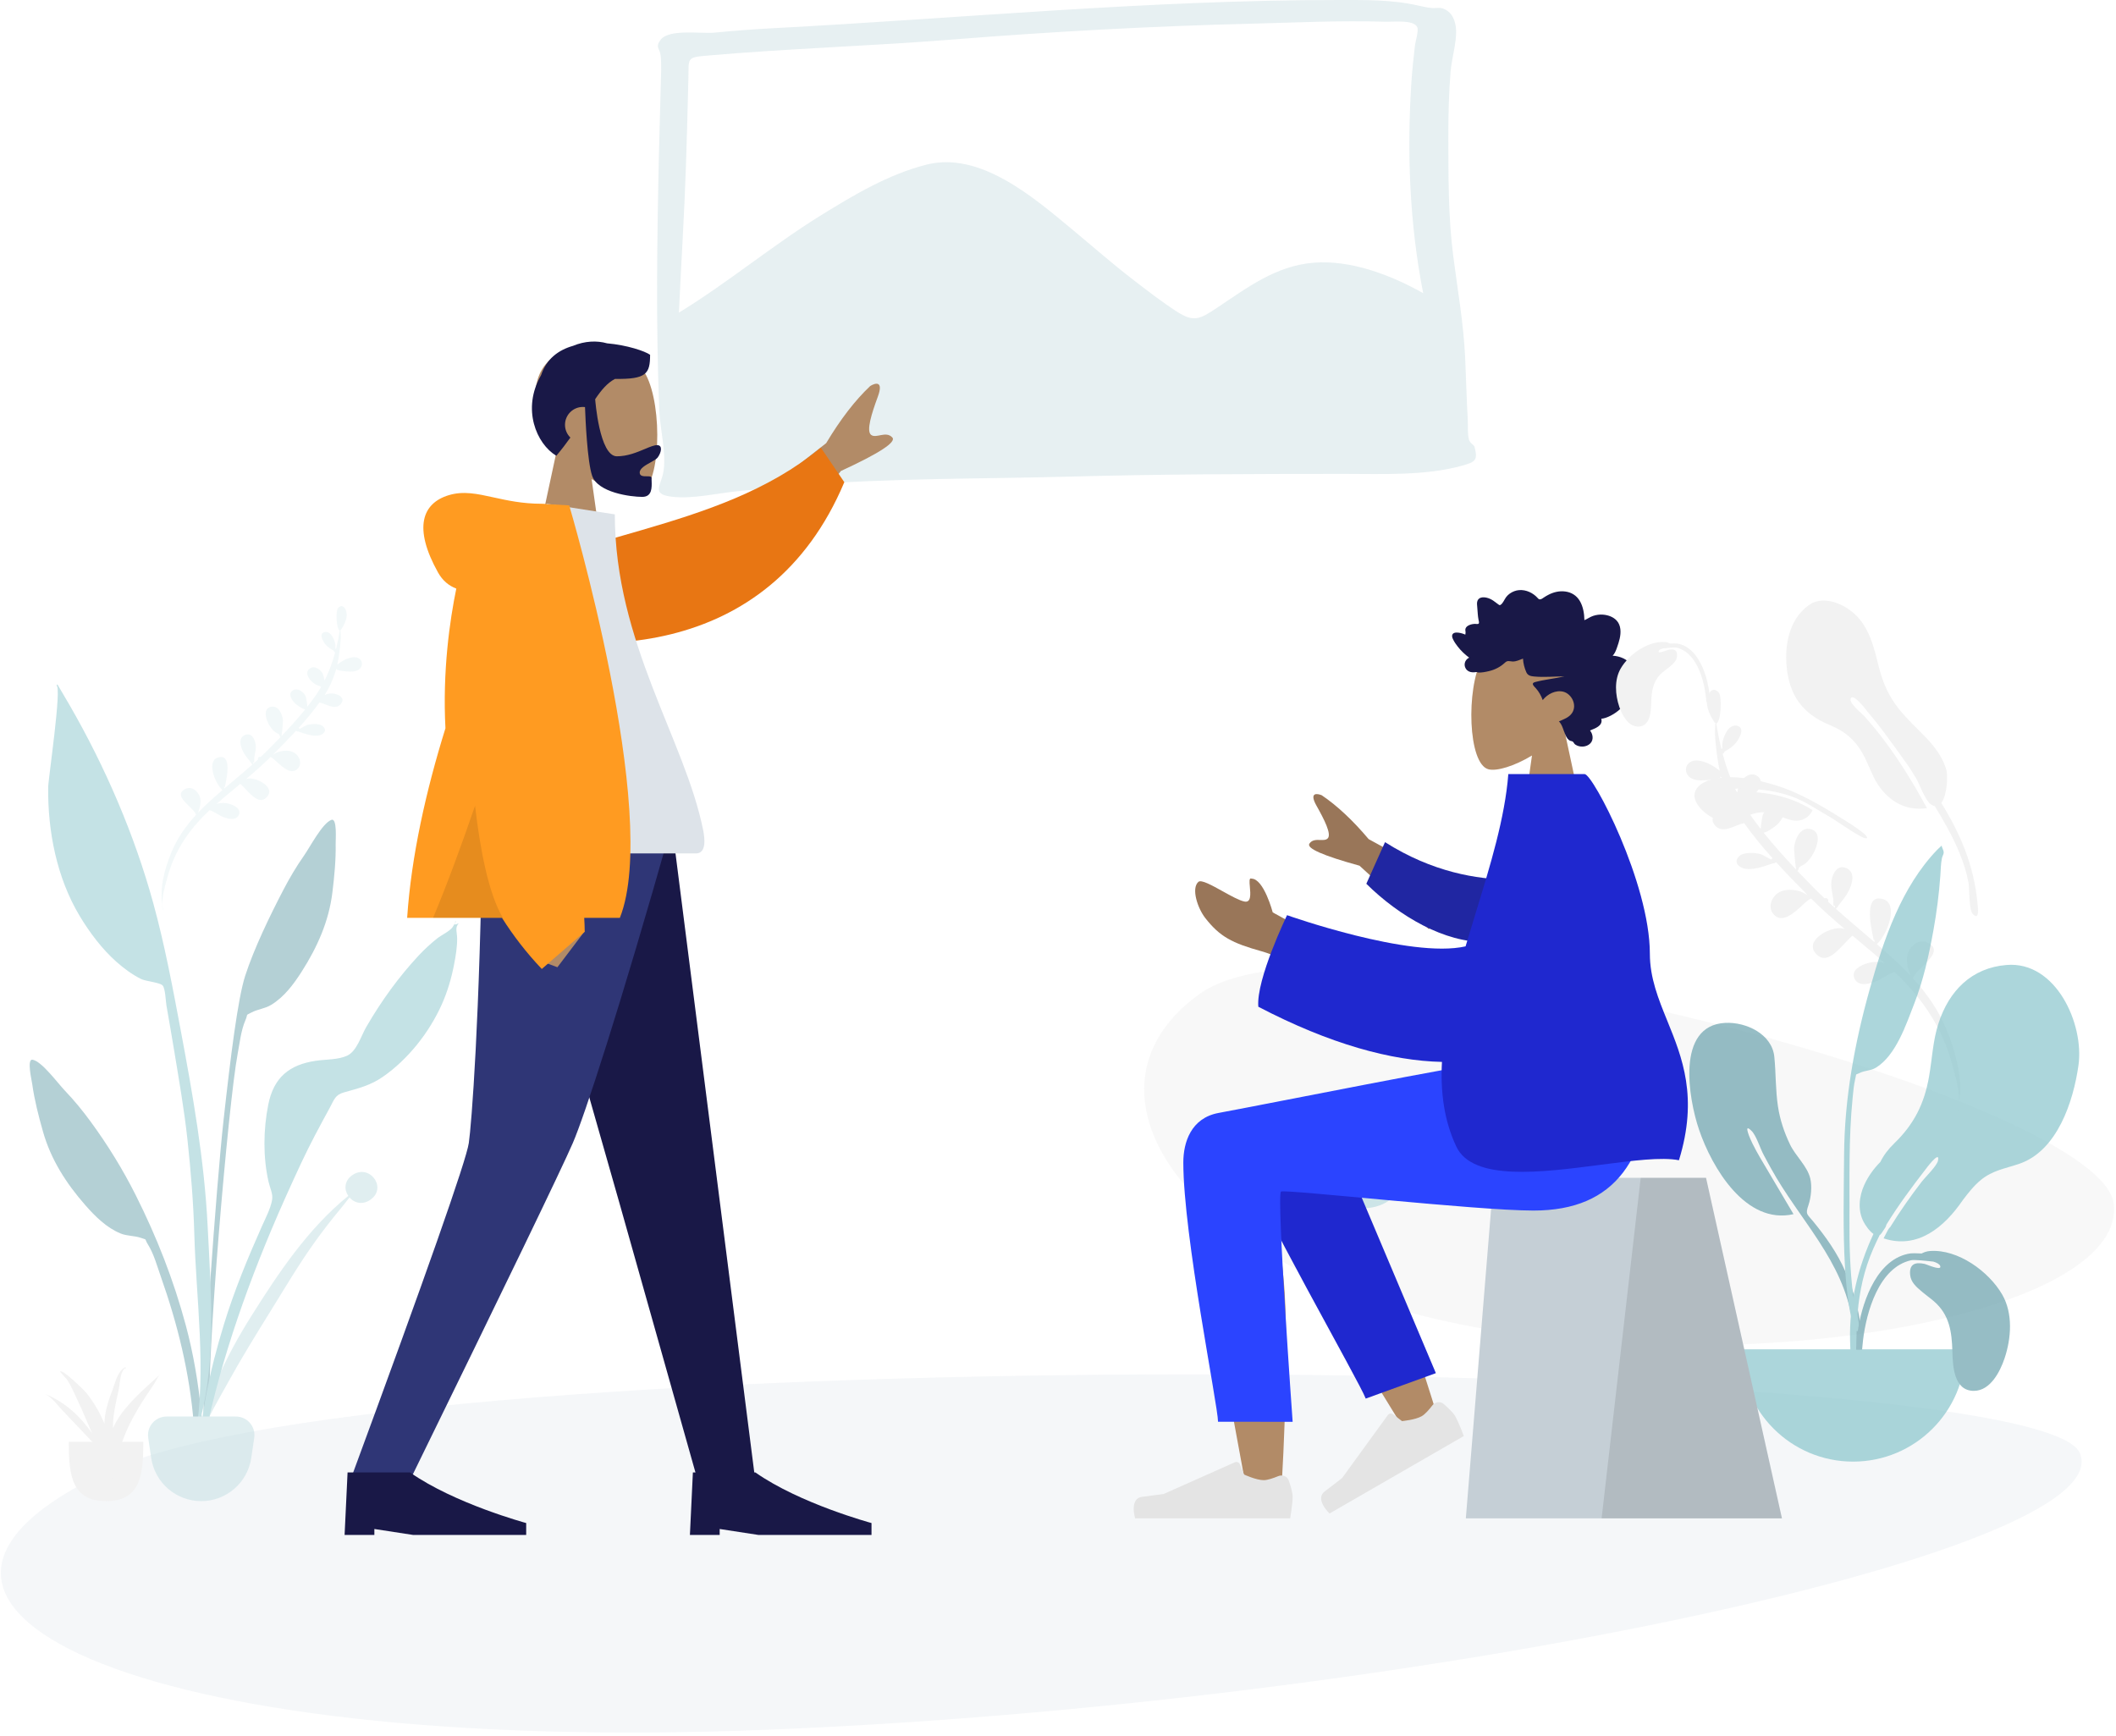 <svg viewBox="0 0 551 452" fill="none" xmlns="http://www.w3.org/2000/svg">
<path opacity="0.3" fill-rule="evenodd" clip-rule="evenodd" d="M541.596 378.383C552.541 404.523 364.307 443.971 199.139 450.437C33.97 456.903 -46.665 417.451 28.541 382.881C103.748 348.312 530.651 352.244 541.596 378.383Z" fill="#DDE3E9"/>
<g opacity="0.505">
<path fill-rule="evenodd" clip-rule="evenodd" d="M550.379 313.305C554.06 340.838 464.778 358.796 387.932 346.263C311.085 333.731 275.831 284.789 312.501 258.711C349.171 232.634 546.697 285.773 550.379 313.305Z" fill="#F2F2F2"/>
</g>
<path fill-rule="evenodd" clip-rule="evenodd" d="M439.933 198.578C441.322 197.516 443.477 198.193 444.876 198.82C445.415 199.061 446.792 199.834 447.813 200.704C447.678 200.101 447.558 199.493 447.453 198.88C447.02 196.358 446.723 193.789 446.58 191.235C446.542 190.568 446.591 189.824 446.64 189.07L446.64 189.07L446.64 189.07C446.657 188.814 446.674 188.558 446.687 188.303C446.631 188.243 446.593 188.159 446.578 188.047C446.572 188.093 446.568 188.131 446.566 188.159C446.562 188.206 446.56 188.229 446.552 188.231C446.545 188.233 446.532 188.213 446.506 188.174C446.496 188.158 446.484 188.14 446.47 188.119C445.436 186.573 444.568 184.831 444.449 182.916C444.348 181.292 445.682 178.219 447.573 180.346C448.419 181.296 448.2 187.968 446.929 188.377C447.268 190.588 447.695 192.795 448.23 194.974C448.31 194.96 448.392 194.959 448.472 194.97C448.465 194.428 448.464 193.837 448.486 193.634C448.677 191.883 450.139 188.327 452.467 189.018C454.256 189.548 453.16 191.732 452.551 192.688C451.571 194.226 450.462 194.893 449.058 195.693C449.03 196.023 448.817 196.216 448.565 196.278C449.505 199.797 450.74 203.23 452.357 206.472L452.4 206.265L452.4 206.265C452.605 205.281 452.844 204.134 452.996 203.893C453.788 202.632 455.542 201.091 457.159 201.838C460.555 203.407 456.869 207.918 453.977 208.409C453.857 208.575 453.73 208.708 453.594 208.785C454.156 209.764 454.757 210.722 455.399 211.655C456.363 213.06 457.398 214.459 458.484 215.851C458.517 214.762 458.947 212.336 459.069 212.076C459.81 210.493 461.947 208.864 463.681 209.989C465.631 211.256 463.863 213.652 462.751 214.737C462.295 215.181 460.04 216.81 459.245 216.818C461.868 220.099 464.763 223.324 467.707 226.433C467.463 225.041 467.144 221.209 467.18 220.783C467.363 218.588 468.805 215.076 471.647 215.932C474.403 216.761 473.184 220.409 472.24 222.148C471.669 223.2 470.878 224.27 469.925 225.004C469.753 225.136 469.529 225.244 469.305 225.352C469.035 225.482 468.765 225.611 468.589 225.783C468.432 225.936 468.384 226.112 468.336 226.286C468.286 226.47 468.236 226.653 468.058 226.805C469.649 228.478 471.251 230.115 472.83 231.708C473.575 232.459 474.334 233.196 475.1 233.924C475.519 233.75 476.117 233.979 476.085 234.573C476.081 234.659 476.061 234.733 476.034 234.802C476.615 235.342 477.199 235.878 477.788 236.409C477.774 236.255 477.778 236.036 477.805 235.735C477.381 236.339 477.399 235.46 477.413 234.79C477.417 234.553 477.422 234.343 477.406 234.233C477.343 233.802 477.263 233.376 477.182 232.951L477.182 232.95C477.01 232.041 476.839 231.135 476.848 230.197C476.866 228.205 478.127 224.866 480.78 226.052C483.219 227.141 482.332 230.093 481.411 231.943C480.829 233.114 480.032 234.16 479.199 235.161C479.05 235.34 478.885 235.582 478.722 235.821C478.479 236.177 478.241 236.527 478.064 236.658C480.329 238.689 482.647 240.661 484.966 242.633L484.966 242.633L484.966 242.633C486.005 243.517 487.043 244.4 488.077 245.288C488.122 245.093 488.159 244.9 488.191 244.719C488.126 244.792 488.038 244.826 487.925 244.82C487.895 244.67 487.852 244.472 487.8 244.233L487.799 244.233C487.161 241.32 485.217 232.448 490.482 234.167C494.339 235.431 491.616 243.156 488.739 245.858C490.485 247.367 492.215 248.895 493.904 250.469C495.126 251.608 496.312 252.786 497.453 254.002C496.862 252.427 496.306 250.387 496.671 248.763C497.203 246.401 499.693 244.17 502.125 245.514C505.157 247.198 502.824 249.496 500.637 251.652C499.521 252.753 498.442 253.816 498.134 254.741C501.761 258.733 504.857 263.168 506.926 268.22C509.176 273.714 511.265 281.096 510.11 287.242C510.323 284.54 509.411 281.146 508.77 278.763C508.683 278.438 508.601 278.133 508.527 277.85C507.564 274.153 506.197 270.557 504.395 267.191C501.508 261.8 497.695 257.223 493.293 253.068C492.291 253.418 491.202 254.065 490.3 254.601C489.747 254.93 489.265 255.217 488.915 255.368C487.231 256.095 483.997 257.138 482.924 254.847C481.869 252.594 484.562 251.334 486.231 250.829C487.844 250.342 489.298 250.401 490.803 250.8C488.473 248.732 486.086 246.73 483.699 244.728C483.26 244.359 482.821 243.991 482.383 243.623C481.776 244.121 481.106 244.84 480.395 245.604L480.395 245.604C478.137 248.03 475.462 250.903 473.073 248.555C469.468 245.013 476.363 241.412 479.301 241.693C479.661 241.728 480.01 241.804 480.35 241.907C477.355 239.362 474.405 236.764 471.616 233.983C471.115 234.074 470.319 234.812 469.361 235.697C467.21 237.688 464.248 240.428 462.017 238.271C460.407 236.713 460.958 234.287 462.515 232.9C464.078 231.507 466.343 231.509 468.269 231.979C469.102 232.18 469.87 232.566 470.586 233.035L470.674 233.04C467.93 230.275 465.168 227.447 462.508 224.524C462.462 224.539 462.414 224.554 462.367 224.57C462.206 224.767 461.937 224.839 461.69 224.795C461.554 224.842 461.415 224.89 461.273 224.939C459.167 225.667 456.459 226.602 454.359 226.199C452.814 225.902 451.411 224.644 452.719 223.096C453.783 221.836 456.668 222.017 458.076 222.316C458.762 222.461 459.51 222.884 460.26 223.307C460.575 223.485 460.891 223.663 461.202 223.822C461.283 223.658 461.425 223.553 461.586 223.503C458.959 220.565 456.453 217.525 454.18 214.353C453.492 214.46 452.729 214.762 451.942 215.074C450.048 215.825 448.015 216.631 446.557 214.896C444.403 212.333 448.453 210.837 450.378 211.08C451.029 211.162 451.67 211.347 452.288 211.59C450.634 208.979 449.371 206.188 448.484 203.256C448.475 203.261 448.467 203.265 448.459 203.27L448.459 203.27C448.447 203.277 448.434 203.284 448.419 203.29C448.425 203.287 448.431 203.283 448.437 203.28C448.443 203.276 448.449 203.272 448.456 203.268L448.456 203.268C448.464 203.262 448.473 203.257 448.482 203.252C448.394 202.958 448.309 202.664 448.228 202.368C448.077 202.284 447.937 202.222 447.869 202.197C448.744 202.801 445.054 203.096 444.363 203.152C442.835 203.274 440.788 203.319 439.667 202.066C438.726 201.014 438.781 199.459 439.933 198.578ZM510.274 287.251C510.209 288.142 510.048 288.957 509.748 289.63C509.973 288.864 510.146 288.068 510.274 287.251Z" fill="#F2F2F2"/>
<g opacity="0.7">
<path fill-rule="evenodd" clip-rule="evenodd" d="M449.215 266.35C454.684 266.067 461.448 269.258 462.032 275.202C462.456 279.521 462.324 283.827 462.98 288.14C463.505 291.586 464.614 294.894 466.127 298.034C467.582 301.052 470.6 303.622 471.385 306.847C471.885 308.902 471.605 311.793 470.915 313.803C470.076 316.247 470.522 316.053 472.194 318.104C475.47 322.123 478.42 326.244 480.506 331.043C483.51 337.956 485.48 346.037 484.365 353.604C484.223 354.565 484.055 358.013 482.732 358.254C481.253 358.524 481.945 356.552 482.023 355.915C482.526 351.85 482.973 348.296 482.367 344.168C480.026 328.239 468.596 317.744 461.154 304.224C460.745 303.527 459.881 301.867 459.28 300.772C458.332 299.043 457.379 295.752 456.096 294.47C453.678 292.055 455.901 296.911 456.372 297.838C456.967 299.01 457.622 300.257 458.233 301.284C461.025 306.047 464.142 311.246 467.025 316.156C454.553 318.997 445.769 304.006 442.422 294.15C439.665 286.03 436.365 267.045 449.215 266.35Z" fill="#69A1AC"/>
<path fill-rule="evenodd" clip-rule="evenodd" d="M522.52 251.271C513.377 251.996 507.507 258.028 504.775 266.465C503.302 271.011 503.133 275.682 502.315 280.354C501.084 287.384 498.435 292.711 493.259 297.719C491.655 299.27 490.474 300.863 489.634 302.566C487.967 304.267 486.515 306.192 485.449 308.546C484.087 311.551 483.701 315.158 485.274 318.154C485.697 318.96 486.752 320.577 487.845 321.311C483.752 330.027 481.501 339.572 481.755 349.105C481.908 354.86 482.189 360.617 482.517 366.364C482.605 367.908 483.108 370.456 483.863 367.868C484.554 365.501 483.687 361.784 483.607 359.311C483.217 347.263 482.884 336.308 487.844 325.052C488.364 323.872 488.916 322.702 489.49 321.541C489.524 321.521 489.555 321.498 489.587 321.475C489.609 321.492 489.629 321.51 489.651 321.526C489.687 321.461 489.738 321.383 489.796 321.296C489.961 321.126 490.105 320.911 490.242 320.671C490.682 320.062 491.18 319.346 491.182 318.954C491.182 318.951 491.181 318.946 491.181 318.943C494.252 313.931 497.769 309.195 501.362 304.552C501.335 304.586 505.259 299.244 504.652 302.198C504.359 303.622 501.473 306.333 500.307 307.841C497.729 311.195 494.701 315.446 492.184 319.556C491.846 319.751 491.367 320.706 491.021 321.417C490.83 321.778 490.652 322.141 490.477 322.458C499.393 325.403 506.329 319.47 511.058 312.57C511.064 312.562 511.069 312.554 511.075 312.545C512.514 310.639 513.988 308.745 515.83 307.238C518.903 304.723 522.194 304.28 525.817 303.042C535.697 299.667 539.898 286.864 541.232 277.365C542.738 266.648 535.375 250.214 522.52 251.271Z" fill="#89C5CC"/>
<path fill-rule="evenodd" clip-rule="evenodd" d="M504.459 221.259C495.075 231.024 490.542 244.567 486.952 257.299C482.943 271.519 480.295 285.959 480.193 300.744C480.126 310.458 479.862 320.232 480.429 329.935C480.63 333.381 480.974 336.832 481.52 340.241C481.565 340.521 482.787 348.132 483.957 346.359C484.622 345.35 482.704 338.463 482.559 337.316C481.744 330.856 481.554 324.347 481.594 317.84C481.66 307.126 481.344 296.466 482.43 285.791C482.592 284.198 482.72 282.524 483.098 280.964C483.5 279.307 482.988 280.03 484.298 279.374C485.571 278.736 487.143 278.827 488.463 278.027C493.7 274.852 496.379 266.697 498.464 261.346C500.849 255.227 502.298 248.701 503.456 242.262C504.306 237.531 504.914 232.828 505.258 228.036C505.366 226.526 505.373 224.946 505.67 223.461C505.749 223.061 506.151 222.352 506.136 221.997C506.105 221.246 505.652 220.805 505.615 220.174C505.222 220.527 504.837 220.889 504.459 221.259Z" fill="#89C5CC"/>
<path fill-rule="evenodd" clip-rule="evenodd" d="M453.292 351.354C453.292 367.501 466.386 380.592 482.537 380.592C498.688 380.592 511.781 367.501 511.781 351.354" fill="#89C5CC"/>
<path fill-rule="evenodd" clip-rule="evenodd" d="M502.578 325.754C509.816 325.221 517.899 331.059 521.39 337.134C524.205 342.032 523.731 348.464 521.992 353.668C520.828 357.152 518.287 362.119 514.051 362.168C508.75 362.228 508.494 355.678 508.392 351.849C508.255 346.758 507.612 342.323 503.6 338.853C503.104 338.425 502.585 338.024 502.065 337.623C501.603 337.267 501.142 336.911 500.698 336.536C500.627 336.476 500.556 336.416 500.484 336.356C499.065 335.164 497.575 333.912 497.394 331.947C497.131 329.099 498.739 328.586 501.194 329.116C501.273 329.133 501.488 329.214 501.781 329.325C503.034 329.8 505.71 330.814 505.204 329.602C505.013 329.145 504.317 328.783 503.439 328.512C501.165 328.265 498.454 327.979 497.675 328.15C489.264 329.995 485.989 341.643 485.119 349.044C485.025 349.843 484.949 350.644 484.883 351.447H483.338C483.445 349.509 483.587 347.574 483.911 345.657C485.151 338.326 489.027 327.559 497.528 326.369C497.841 326.325 498.995 326.317 500.392 326.399C501.055 326.029 501.797 325.806 502.578 325.754Z" fill="#69A1AC"/>
</g>
<path opacity="0.2" fill-rule="evenodd" clip-rule="evenodd" d="M93.58 171.526C92.567 170.759 90.993 171.249 89.971 171.703C89.578 171.878 88.572 172.437 87.826 173.067C87.925 172.631 88.013 172.191 88.09 171.747C88.406 169.924 88.625 168.066 88.73 166.219C88.757 165.737 88.722 165.199 88.687 164.654L88.687 164.654L88.687 164.653C88.675 164.469 88.662 164.283 88.653 164.099C88.694 164.055 88.721 163.995 88.733 163.914C88.737 163.947 88.74 163.975 88.741 163.995C88.744 164.029 88.746 164.046 88.751 164.047C88.757 164.048 88.766 164.034 88.785 164.006C88.792 163.995 88.801 163.981 88.812 163.966C89.567 162.848 90.201 161.588 90.289 160.203C90.363 159.029 89.39 156.807 88.009 158.346C87.391 159.033 87.549 163.858 88.476 164.153C88.228 165.752 87.915 167.348 87.524 168.924C87.465 168.913 87.406 168.913 87.347 168.921C87.353 168.529 87.353 168.101 87.337 167.954C87.199 166.688 86.132 164.118 84.432 164.618C83.126 165.002 83.926 166.581 84.37 167.272C85.085 168.384 85.894 168.865 86.919 169.444C86.939 169.683 87.095 169.822 87.278 169.867C86.591 172.412 85.688 174.894 84.507 177.239L84.475 177.09L84.475 177.09C84.326 176.378 84.151 175.549 84.041 175.375C83.463 174.463 82.183 173.35 81.002 173.89C78.522 175.026 81.212 178.286 83.323 178.64C83.41 178.76 83.503 178.857 83.602 178.912C83.191 179.62 82.753 180.313 82.283 180.988C81.579 182.004 80.822 183.017 80.029 184.023C80.005 183.236 79.692 181.482 79.603 181.294C79.063 180.149 77.503 178.972 76.237 179.786C74.812 180.704 76.103 182.435 76.914 183.219C77.247 183.54 78.892 184.718 79.473 184.723C77.557 187.096 75.442 189.43 73.291 191.679C73.47 190.672 73.704 187.901 73.678 187.593C73.546 186.006 72.494 183.467 70.419 184.087C68.405 184.687 69.294 187.325 69.983 188.582C70.4 189.343 70.977 190.116 71.672 190.646C71.798 190.742 71.961 190.82 72.125 190.897C72.322 190.991 72.519 191.085 72.647 191.209C72.762 191.32 72.797 191.447 72.832 191.573C72.869 191.706 72.905 191.838 73.034 191.948C71.872 193.158 70.702 194.343 69.549 195.495C69.004 196.038 68.45 196.572 67.891 197.098C67.585 196.973 67.148 197.138 67.171 197.567C67.174 197.63 67.189 197.684 67.208 197.733C66.784 198.124 66.357 198.512 65.927 198.896C65.937 198.784 65.934 198.627 65.915 198.409C66.224 198.845 66.211 198.21 66.202 197.725C66.198 197.554 66.195 197.402 66.207 197.322C66.253 197.011 66.312 196.703 66.371 196.395C66.496 195.737 66.622 195.082 66.616 194.403C66.603 192.963 65.684 190.55 63.746 191.408C61.965 192.196 62.612 194.33 63.283 195.668C63.708 196.515 64.29 197.271 64.897 197.994C65.006 198.123 65.126 198.298 65.245 198.471C65.422 198.729 65.596 198.982 65.725 199.076C64.071 200.546 62.377 201.972 60.684 203.399L60.684 203.399L60.684 203.399C59.925 204.038 59.167 204.677 58.412 205.32C58.379 205.179 58.352 205.04 58.328 204.909C58.376 204.962 58.44 204.986 58.522 204.981C58.544 204.873 58.576 204.73 58.614 204.557C59.081 202.451 60.505 196.034 56.66 197.28C53.843 198.195 55.828 203.78 57.928 205.733C56.652 206.825 55.389 207.93 54.155 209.069C53.263 209.893 52.396 210.745 51.563 211.625C51.994 210.485 52.401 209.01 52.135 207.836C51.748 206.128 49.93 204.516 48.154 205.489C45.94 206.707 47.642 208.369 49.238 209.926C50.053 210.722 50.84 211.49 51.065 212.159C48.415 215.047 46.153 218.255 44.641 221.909C42.996 225.882 41.468 231.221 42.309 235.665C42.154 233.711 42.822 231.257 43.29 229.533C43.354 229.299 43.414 229.078 43.468 228.873C44.172 226.2 45.172 223.599 46.489 221.164C48.599 217.265 51.384 213.954 54.6 210.948C55.332 211.2 56.126 211.668 56.784 212.055L56.784 212.055C57.188 212.293 57.54 212.5 57.795 212.609C59.025 213.134 61.386 213.887 62.17 212.23C62.941 210.601 60.975 209.691 59.757 209.326C58.58 208.974 57.518 209.017 56.419 209.307C58.121 207.811 59.865 206.362 61.608 204.913L61.608 204.913C61.929 204.647 62.249 204.381 62.569 204.114C63.012 204.474 63.501 204.994 64.02 205.546L64.02 205.546C65.668 207.299 67.62 209.376 69.365 207.677C71.999 205.114 66.966 202.513 64.82 202.718C64.557 202.743 64.302 202.798 64.054 202.873C66.242 201.031 68.397 199.151 70.434 197.139C70.8 197.205 71.381 197.738 72.08 198.378C73.65 199.817 75.811 201.797 77.441 200.236C78.617 199.109 78.216 197.355 77.08 196.353C75.939 195.346 74.285 195.349 72.879 195.689C72.271 195.835 71.71 196.114 71.187 196.454L71.122 196.457C73.127 194.457 75.144 192.411 77.088 190.296C77.111 190.303 77.134 190.311 77.157 190.318C77.168 190.322 77.18 190.325 77.191 190.329C77.308 190.472 77.505 190.524 77.685 190.492C77.784 190.526 77.886 190.56 77.989 190.596C79.527 191.121 81.504 191.797 83.037 191.504C84.166 191.289 85.19 190.379 84.235 189.26C83.459 188.35 81.353 188.482 80.325 188.698C79.823 188.803 79.278 189.109 78.73 189.416C78.499 189.544 78.269 189.673 78.041 189.788C77.982 189.67 77.879 189.594 77.762 189.557C79.68 187.432 81.511 185.233 83.172 182.939C83.675 183.016 84.232 183.234 84.806 183.459C86.189 184.002 87.672 184.584 88.738 183.328C90.311 181.474 87.355 180.394 85.949 180.571C85.474 180.63 85.006 180.764 84.554 180.94C85.763 179.051 86.686 177.033 87.335 174.913C87.342 174.916 87.348 174.919 87.353 174.922C87.362 174.927 87.372 174.932 87.383 174.937C87.373 174.932 87.365 174.926 87.356 174.921C87.35 174.917 87.343 174.913 87.337 174.909C87.401 174.697 87.463 174.484 87.523 174.27C87.632 174.209 87.735 174.165 87.784 174.146C87.145 174.583 89.84 174.796 90.344 174.835C91.46 174.923 92.954 174.955 93.773 174.049C94.461 173.287 94.421 172.163 93.58 171.526ZM42.142 235.49C42.191 236.083 42.338 236.625 42.626 237.069C42.414 236.562 42.255 236.033 42.142 235.49Z" fill="#C1DEE2"/>
<g opacity="0.5">
<path fill-rule="evenodd" clip-rule="evenodd" d="M79.129 222.84C80.812 220.44 83.936 214.345 86.306 213.487C87.832 212.935 87.387 218.649 87.406 219.738C87.479 223.953 87.069 228.141 86.562 232.321C85.649 239.859 82.663 246.572 78.567 252.988C76.46 256.289 73.988 259.63 70.565 261.69C68.989 262.638 67.093 262.797 65.537 263.615C63.724 264.566 64.711 263.797 63.894 265.685C62.76 268.307 62.397 271.689 61.872 274.487C59.462 287.328 53.628 355.213 54.64 368.276C54.729 369.434 53.115 369.71 53.034 368.297C52.606 360.803 56.313 308.904 58.184 291.931C60.054 274.959 61.947 259.964 63.845 254.093C66.147 246.969 70.306 238.402 73.767 231.758C75.375 228.672 77.128 225.692 79.129 222.84Z" fill="#69A1AC"/>
<path fill-rule="evenodd" clip-rule="evenodd" d="M91.624 306.082C96.005 302.867 100.747 308.935 96.783 312.151C94.591 313.929 92.3 313.296 91.01 311.815C90.173 312.835 89.389 313.902 88.636 314.804C86.342 317.55 84.174 320.361 82.102 323.238C77.797 329.215 74.108 335.53 70.25 341.729C66.444 347.847 62.667 353.997 59.217 360.27C56.294 365.585 52.398 371.838 51.398 377.665C52.916 365.307 58.677 353.429 65.538 342.535C72.343 331.73 80.153 319.93 90.689 311.404C89.617 309.827 89.587 307.576 91.624 306.082Z" fill="#C1DEE2"/>
<path fill-rule="evenodd" clip-rule="evenodd" d="M8.498 275.944C10.949 276.423 14.955 281.968 16.975 284.08C19.377 286.59 21.556 289.266 23.609 292.069C28.03 298.104 31.985 304.519 35.347 311.21C40.828 322.117 45.219 333.313 48.406 345.189C50.357 352.46 51.62 359.995 52.369 367.478C52.51 368.889 53.99 379.769 51.858 380.062C49.94 380.326 50.532 371.801 50.44 370.641C49.394 357.558 46.261 344.828 41.903 332.496C40.953 329.81 40.071 326.52 38.553 324.102C37.46 322.361 38.545 322.968 36.624 322.309C34.974 321.743 33.095 321.881 31.406 321.188C27.736 319.684 24.797 316.763 22.222 313.824C17.216 308.114 13.249 301.937 11.181 294.62C10.034 290.563 8.98 286.483 8.396 282.301C8.244 281.22 6.919 275.635 8.498 275.944Z" fill="#69A1AC"/>
<path fill-rule="evenodd" clip-rule="evenodd" d="M18.172 183.697C27.406 199.708 34.994 217.295 39.893 235.109C42.862 245.902 44.938 256.977 47.001 267.972C50.195 284.996 53.215 302.02 54.075 319.347C54.939 336.774 56.649 356.874 50.941 373.66C53.792 356.618 51.078 338.478 50.597 321.331C50.367 313.145 49.702 305.039 48.829 296.901C47.982 289.007 46.598 281.15 45.309 273.318C44.681 269.503 44.021 265.695 43.35 261.888C43.15 260.752 43.065 257.382 42.344 256.606C41.619 255.825 37.919 255.507 36.757 254.934C34.418 253.78 32.217 252.14 30.27 250.408C26.537 247.087 23.289 242.749 20.725 238.472C14.794 228.575 12.423 216.498 12.543 205.036C12.566 202.811 16.145 178.848 14.708 178.518C14.794 178.417 14.876 178.312 14.953 178.204C16.042 180.026 17.11 181.86 18.172 183.697Z" fill="#89C5CC"/>
<path fill-rule="evenodd" clip-rule="evenodd" d="M117.837 241.441C117.979 241.236 118.907 239.807 118.44 239.898C119.39 239.712 117.132 241.474 119.501 240.393C118.376 241.455 119.025 242.835 119.04 244.264C119.065 246.585 118.676 248.887 118.239 251.158C117.548 254.747 116.519 258.238 115.025 261.576C111.77 268.852 106.241 275.857 99.678 280.406C96.438 282.652 93.263 283.417 89.567 284.451C87.233 285.104 87.048 286.311 85.809 288.576C83.23 293.292 80.696 297.992 78.421 302.867C75.705 308.689 73.068 314.518 70.581 320.442C62.202 340.399 55.382 361.074 51.8 382.471C51.712 369.862 54.63 356.876 58.31 344.857C60.991 336.101 64.481 327.66 68.203 319.304C69.105 317.28 70.472 314.676 70.855 312.441C71.123 310.875 70.303 309.37 69.928 307.72C68.464 301.297 68.569 294.1 69.854 287.643C71.271 280.522 75.37 277.217 82.302 276.208C84.838 275.839 88.061 275.974 90.386 274.894C92.918 273.716 93.963 269.848 95.404 267.364C99.272 260.693 103.869 254.295 109.147 248.674C110.609 247.117 112.18 245.681 113.848 244.35C114.899 243.51 117.12 242.476 117.837 241.441Z" fill="#89C5CC"/>
<path fill-rule="evenodd" clip-rule="evenodd" d="M38.593 374.387C38.163 371.471 40.423 368.854 43.37 368.854H61.428C64.376 368.854 66.635 371.471 66.205 374.387L65.431 379.631C64.478 386.094 58.932 390.882 52.399 390.882C45.866 390.882 40.32 386.094 39.367 379.631L38.593 374.387Z" fill="#C1DEE2"/>
</g>
<path fill-rule="evenodd" clip-rule="evenodd" d="M17.914 375.444C17.914 383.97 18.587 390.882 27.62 390.882C36.653 390.882 37.325 383.97 37.325 375.444" fill="#F2F2F2"/>
<path fill-rule="evenodd" clip-rule="evenodd" d="M30.307 370.125C29.976 370.697 29.68 371.281 29.42 371.874C29.411 370.653 29.478 369.424 29.662 368.178C29.977 366.043 30.459 363.92 30.911 361.8C31.236 360.276 31.215 357.539 32.449 356.325C32.787 356.063 32.868 356.578 32.868 356.801C32.872 356.848 32.867 355.889 32.539 356.056C30.588 357.064 29.956 360.232 29.331 361.818C28.419 364.133 27.644 366.5 27.325 368.909C27.244 369.517 27.2 370.125 27.19 370.733C27.123 370.57 27.061 370.407 26.992 370.245C25.866 367.604 24.346 365.027 22.451 362.651C21.984 362.066 16.118 356.297 15.658 357.18C15.704 357.308 15.799 357.414 15.943 357.499C15.952 357.509 15.952 357.503 15.947 357.489C16.292 358.046 17.271 358.905 17.576 359.393C18.344 360.62 18.941 361.922 19.548 363.199C20.829 365.898 22.018 368.625 23.17 371.357C23.439 371.993 23.718 372.626 24.003 373.257C21.062 369.015 17.139 365.165 11.737 362.961C13.582 363.899 14.792 365.664 16.037 367.016C17.54 368.646 19.123 370.233 20.628 371.861C22.404 373.783 24.493 375.806 26.201 377.932C27.855 381.404 29.463 384.88 30.455 388.531C30.049 387.269 30.423 385.527 30.354 384.203C30.298 383.15 30.175 382.105 30.006 381.062C30.215 381.532 30.395 382.003 30.476 382.441C30.402 381.706 30.316 380.976 30.224 380.25C30.46 379.571 30.692 378.937 30.849 378.414C31.652 375.734 32.608 373.1 33.911 370.533C35.116 368.158 36.498 365.813 38.004 363.54C38.707 362.481 39.419 361.425 40.127 360.367C40.59 359.675 41.031 358.566 41.676 357.903C37.507 361.714 32.952 365.552 30.307 370.125Z" fill="#F2F2F2"/>
<g opacity="0.4">
<path opacity="0.4" fill-rule="evenodd" clip-rule="evenodd" d="M176.783 81.41C177.375 68.688 178.188 55.983 178.616 43.253C178.829 36.945 178.995 30.636 179.156 24.326C179.191 22.922 179.228 21.517 179.26 20.112C179.364 15.339 178.798 14.949 183.601 14.525C205.029 12.634 226.541 12.007 247.995 10.296C273.868 8.232 299.876 6.807 325.823 6.168C337.354 5.884 348.933 5.295 360.465 5.653C363.02 5.733 368.035 5.068 369.041 7.054C369.476 7.912 368.564 10.865 368.449 11.855C368.087 14.948 367.75 18.052 367.542 21.16C366.315 39.493 367.046 58.288 370.596 76.344C362.268 71.648 351.747 67.609 342.041 68.41C332.145 69.227 324.743 74.945 316.822 80.207C312.342 83.183 310.832 83.966 306.362 81.083C302.511 78.598 298.866 75.757 295.232 72.968C289.624 68.664 284.331 63.998 278.893 59.486C268.894 51.191 255.117 39.383 241.307 42.86C231.44 45.344 222.328 50.767 213.764 56.074C201.041 63.959 189.523 73.615 176.783 81.41ZM348.269 0.003C299.108 0.003 250.315 4.768 201.293 7.347C196.173 7.616 191.071 8.012 185.969 8.504C182.569 8.833 174.254 7.454 172.026 10.36C170.54 12.298 171.817 12.589 172.026 14.43C172.29 16.751 172.134 19.501 172.065 21.958C171.902 27.878 171.73 33.796 171.595 39.716C171.088 62.091 170.771 84.461 171.676 106.829C171.874 111.707 173.652 118.462 172.679 123.202C171.975 126.634 169.621 128.723 175.049 129.357C180.391 129.981 186.922 128.393 192.268 127.885C197.645 127.373 203.021 126.818 208.404 126.374C231.81 124.445 255.443 124.737 278.91 124.096C302.589 123.449 326.276 123.408 349.963 123.395C359.874 123.389 371.198 123.946 380.869 121.219C384.271 120.259 384.821 119.786 383.982 116.41C383.823 115.77 382.796 115.533 382.494 114.376C382.084 112.8 382.295 110.885 382.199 109.245C381.886 103.888 381.777 98.522 381.524 93.162C381.103 84.207 379.559 75.515 378.418 66.65C377.1 56.411 377.167 46.016 377.141 35.71C377.125 29.994 377.272 24.297 377.731 18.597C378.026 14.941 379.826 9.482 378.913 6.073C378.458 4.375 377.714 3.029 375.947 2.298C374.828 1.835 373.887 2.197 372.78 2.08C371.467 1.941 370.648 1.757 369.076 1.401C362.339 -0.126 355.135 0.003 348.269 0.003Z" fill="#69A1AC"/>
<path fill-rule="evenodd" clip-rule="evenodd" d="M358.692 296.493C366.221 303.551 357.763 313.594 349.461 307.953C346.54 305.967 346.494 302.778 348.767 299.925C350.847 297.316 355.416 296.298 358.692 296.493ZM355.901 290.79C348.867 292.158 342.233 295.386 341.596 303.504C340.974 311.424 349.099 315.103 355.924 314.583C371.246 313.416 370.139 288.038 355.901 290.79Z" fill="#89C5CC"/>
</g>
<path fill-rule="evenodd" clip-rule="evenodd" d="M154.052 124.751C159.071 127.776 164.004 129.237 166.319 128.641C172.124 127.145 172.658 105.915 168.166 97.546C163.674 89.177 140.582 85.529 139.418 102.111C139.014 107.866 141.431 113.002 145.003 117.193L138.598 147.033H157.203L154.052 124.751Z" fill="#B28B67"/>
<path fill-rule="evenodd" clip-rule="evenodd" d="M154.982 103.943C156.591 101.548 158.136 99.721 160.146 98.66C168.325 98.789 169.282 97.323 169.282 92.383C167.961 91.439 163.3 89.848 158.08 89.4C155.417 88.638 152.263 88.782 149.224 90.052C145.473 91.116 142.296 93.407 140.893 97.697C135.817 106.453 139.67 115.568 144.862 118.682C146.244 117.045 147.45 115.459 148.526 113.941C147.662 113.097 147.125 111.918 147.125 110.615C147.125 108.047 149.208 105.966 151.776 105.966C151.965 105.966 152.151 105.977 152.334 105.999C152.45 109.209 152.926 120.07 154.175 123.843C155.648 128.291 164.244 129.383 167.242 129.383C169.831 129.383 169.743 126.932 169.68 125.175C169.671 124.922 169.662 124.683 169.662 124.469C169.662 124.02 169.078 124.021 168.419 124.022C167.562 124.024 166.577 124.026 166.577 123.044C166.577 121.973 168.058 121.151 169.383 120.416C170.209 119.957 170.975 119.532 171.283 119.101C172.255 117.742 172.583 115.908 171.117 115.908C170.315 115.908 169.216 116.37 167.893 116.925C165.896 117.764 163.39 118.817 160.633 118.817C156.078 118.817 154.995 104.126 154.982 103.943Z" fill="#191847"/>
<path fill-rule="evenodd" clip-rule="evenodd" d="M133.141 214.497L161.245 313.078L181.75 385.739H196.705L174.916 214.497H133.141Z" fill="#191847"/>
<path fill-rule="evenodd" clip-rule="evenodd" d="M125.625 214.497C124.975 265.307 122.759 293.02 122.076 297.636C121.394 302.253 111.074 331.62 91.116 385.739H106.609C132.016 333.821 146.199 304.454 149.158 297.636C152.117 290.819 161.248 263.106 175 214.497H125.625Z" fill="#2F3676"/>
<path fill-rule="evenodd" clip-rule="evenodd" d="M89.732 399.686L90.507 383.414L106.785 383.414C118.364 391.55 137.017 396.587 137.017 396.587V399.686H107.561L97.483 398.136V399.686H89.732Z" fill="#191847"/>
<path fill-rule="evenodd" clip-rule="evenodd" d="M179.651 399.686L180.426 383.414L196.705 383.414C208.283 391.55 226.937 396.587 226.937 396.587V399.686H197.48L187.403 398.136V399.686H179.651Z" fill="#191847"/>
<path fill-rule="evenodd" clip-rule="evenodd" d="M190.123 134.954L215.133 115.392C218.828 109.209 222.649 104.252 226.595 100.52C227.856 99.732 230.164 99.003 228.578 103.306C226.992 107.61 225.516 112.207 226.833 113.238C228.151 114.268 230.689 112.113 232.351 113.911C233.459 115.11 229 118.019 218.973 122.639L201.965 144.215L190.123 134.954Z" fill="#B28B67"/>
<path fill-rule="evenodd" clip-rule="evenodd" d="M120.936 162.184L121.688 155.745C147.231 138.249 186.397 139.12 213.756 116.564L219.858 125.558C200.125 172.481 152.182 172.013 120.936 162.184Z" fill="#E87613"/>
<path d="M152.29 242.432L145.148 251.86L142.338 250.812L152.29 242.432Z" fill="#B28B67"/>
<path fill-rule="evenodd" clip-rule="evenodd" d="M119.692 222.227C119.692 222.227 161.518 222.227 181.224 222.227C184.036 222.227 183.506 218.195 183.1 216.16C178.409 192.677 160.097 167.364 160.097 133.937L142.348 131.173C127.667 154.622 122.591 183.493 119.692 222.227Z" fill="#DDE3E9"/>
<path fill-rule="evenodd" clip-rule="evenodd" d="M115.992 189.635C115.21 174.646 117.134 161.469 118.818 153.265C116.917 152.543 115.262 151.224 114.062 149.073C107.575 137.448 109.917 131.047 116.85 128.943C120.663 127.786 124.248 128.576 128.54 129.521C132.053 130.295 136.04 131.173 141.012 131.173C141.493 131.173 141.931 131.205 142.329 131.266L148.219 131.6C148.219 131.6 172.132 212.088 161.409 239H152.129C152.207 240.265 152.252 241.476 152.261 242.627L141.08 252.31C137.049 248.066 133.621 243.6 130.715 239H106.02C107.087 223.002 110.928 205.882 115.992 189.635Z" fill="#FF9B21"/>
<path fill-rule="evenodd" clip-rule="evenodd" d="M112.773 239C116.401 230.345 120.122 220.243 123.702 209.811C125.035 221.3 127.255 232.839 130.951 239H112.773Z" fill="black" fill-opacity="0.1"/>
<path fill-rule="evenodd" clip-rule="evenodd" d="M398.924 196.729C394.289 199.521 389.734 200.87 387.596 200.319C382.235 198.938 381.742 179.344 385.89 171.62C390.038 163.895 411.363 160.528 412.437 175.833C412.81 181.145 410.578 185.885 407.28 189.754L413.194 217.295H396.014L398.924 196.729Z" fill="#B28B67"/>
<path fill-rule="evenodd" clip-rule="evenodd" d="M419.927 170.739C420.482 170.189 420.785 169.405 421.047 168.661C421.318 167.887 421.583 167.106 421.763 166.301C422.124 164.692 422.127 162.842 420.979 161.593C420.058 160.591 418.676 160.142 417.4 160.045C416.55 159.979 415.677 160.098 414.863 160.366C414.054 160.631 413.358 161.16 412.574 161.489C412.544 159.755 412.247 157.942 411.367 156.461C410.52 155.037 409.169 154.238 407.631 154.027C406.053 153.81 404.494 154.179 403.081 154.942C402.727 155.133 402.377 155.334 402.041 155.561C401.76 155.75 401.468 155.979 401.139 156.056C400.771 156.142 400.589 155.93 400.35 155.663C400.071 155.349 399.755 155.072 399.421 154.827C397.946 153.743 396.009 153.298 394.299 153.947C393.512 154.247 392.746 154.755 392.211 155.455C391.735 156.08 391.395 157.07 390.737 157.505C390.458 157.69 390.261 157.445 390.007 157.264C389.626 156.993 389.262 156.693 388.875 156.429C388.333 156.057 387.746 155.779 387.117 155.634C386.196 155.421 384.923 155.471 384.66 156.676C384.561 157.129 384.637 157.613 384.669 158.069C384.713 158.695 384.758 159.321 384.813 159.946C384.854 160.421 384.906 160.879 384.996 161.345C385.044 161.594 385.194 162.057 385.087 162.306C384.954 162.617 384.339 162.44 384.076 162.451C383.557 162.473 383.035 162.564 382.555 162.785C382.183 162.957 381.792 163.21 381.635 163.636C381.539 163.897 381.564 164.166 381.61 164.435C381.664 164.758 381.602 164.93 381.561 165.256C380.864 164.913 378.448 164.151 378.144 165.399C378.043 165.815 378.273 166.284 378.449 166.635C378.757 167.25 379.162 167.812 379.575 168.347C380.437 169.466 381.467 170.43 382.574 171.255C381.277 171.831 380.938 173.531 382.061 174.544C382.557 174.991 383.224 175.091 383.85 175.062C384.079 175.051 384.409 174.964 384.589 175.003C384.686 175.025 384.79 175.107 384.925 175.116C385.808 175.177 386.805 174.964 387.668 174.768C389.206 174.419 390.662 173.691 391.851 172.582C392.156 172.298 392.408 172.134 392.819 172.138C393.179 172.142 393.532 172.241 393.891 172.25C394.842 172.274 395.7 171.809 396.583 171.5C396.637 172.692 396.977 174.005 397.465 175.078C397.863 175.952 398.694 176.079 399.511 176.156C402.122 176.401 404.743 176.127 407.358 176.131C404.827 176.703 402.211 176.938 399.702 177.611C398.568 177.915 399.434 178.679 399.919 179.208C400.718 180.08 401.311 181.16 401.723 182.298C402.961 180.685 405.15 179.623 407.089 180.118C409.232 180.665 410.74 183.56 409.37 185.641C408.575 186.849 407.139 187.316 405.943 187.835C406.876 188.803 407.101 190.234 407.662 191.439C407.939 192.033 408.328 192.705 408.947 192.912C409.176 192.989 409.444 192.995 409.625 193.182C409.849 193.413 409.902 193.671 410.188 193.869C411.328 194.661 413.11 194.6 414.121 193.567C415.035 192.632 414.797 191.152 414.033 190.204C415.249 189.698 417.463 189.047 416.98 187.156C419.613 186.981 426.007 182.714 422.473 179.596C424.412 178.5 426.194 175.824 424.949 173.464C423.989 171.647 421.758 170.835 419.927 170.739Z" fill="#191847"/>
<path fill-rule="evenodd" clip-rule="evenodd" d="M444.244 306.691H388.944L381.698 395.372H464.016L444.244 306.691Z" fill="#C5CFD6"/>
<path fill-rule="evenodd" clip-rule="evenodd" d="M444.244 306.691H427.236L417.056 395.372H464.016L444.244 306.691Z" fill="black" fill-opacity="0.1"/>
<path fill-rule="evenodd" clip-rule="evenodd" d="M358.561 324.26C364.775 337.427 374.485 369.391 374.485 369.391L366.242 373.154C366.242 373.154 345.325 339.555 332.542 316.586C333.137 321.757 333.744 327.578 334.306 333.698C335.638 348.194 334.307 379.514 333.59 388.561C333.14 394.247 325.407 393.056 324.685 388.547C324.563 387.783 324.065 385.101 323.321 381.1C319.676 361.482 310.134 310.137 310.117 297.564C310.11 292.505 320.002 287.961 325.898 291.498C329.948 287.181 337.613 284.692 342.017 291.824C344.816 296.358 351.467 309.23 358.561 324.26Z" fill="#B28B67"/>
<path fill-rule="evenodd" clip-rule="evenodd" d="M373.896 357.557L345.602 290.59C338.824 279.697 319.819 292.807 322.131 299.126C327.379 313.47 354.068 359.909 355.632 364.183L373.896 357.557Z" fill="#1F28CF"/>
<path fill-rule="evenodd" clip-rule="evenodd" d="M372.978 365.962C373.69 365.033 375.031 364.806 375.917 365.572C377.029 366.534 378.377 367.803 378.907 368.72C379.875 370.395 381.174 373.932 381.174 373.932C379.228 375.054 346.21 394.1 346.21 394.1C346.21 394.1 342.245 390.385 344.974 388.332C347.703 386.279 349.478 384.87 349.478 384.87L361.375 368.494C361.706 368.038 362.348 367.946 362.794 368.289L365.07 370.04C365.07 370.04 368.521 369.739 370.22 368.759C371.111 368.245 372.171 367.016 372.978 365.962Z" fill="#E4E4E4"/>
<path fill-rule="evenodd" clip-rule="evenodd" d="M332.849 384.375C333.93 383.926 335.205 384.4 335.588 385.505C336.07 386.894 336.602 388.667 336.602 389.726C336.602 391.66 335.957 395.372 335.957 395.372C333.711 395.372 295.584 395.372 295.584 395.372C295.584 395.372 294.01 390.174 297.401 389.759C300.792 389.345 303.034 389.011 303.034 389.011L321.533 380.771C322.047 380.542 322.649 380.783 322.864 381.303L323.959 383.957C323.959 383.957 327.098 385.42 329.06 385.42C330.088 385.42 331.622 384.884 332.849 384.375Z" fill="#E4E4E4"/>
<path fill-rule="evenodd" clip-rule="evenodd" d="M308.134 302.709C308.134 321.709 317.165 366.028 317.171 370.212L336.602 370.227C336.602 370.227 332.336 310.909 333.577 310.27C334.817 309.631 384.436 315.219 399.317 315.219C420.776 315.219 429.653 301.699 430.373 276.654H387.864C379.209 277.579 334.062 286.677 317.295 289.805C310.117 291.144 308.134 297.476 308.134 302.709Z" fill="#2B44FF"/>
<path fill-rule="evenodd" clip-rule="evenodd" d="M356.396 218.503L381.241 232.099L372.066 241.938L354.013 225.423C344.503 222.804 340.153 220.889 340.965 219.676C341.65 218.653 342.754 218.689 343.771 218.722C344.564 218.747 345.303 218.771 345.75 218.292C346.771 217.197 344.823 213.369 342.819 209.815C340.815 206.262 342.958 206.571 344.183 207.082C348.193 209.794 352.264 213.601 356.396 218.503ZM331.415 237.58L342.329 243.57L341.707 254.512C341.707 254.512 334.639 249.415 328.558 247.721C320.804 245.561 317.667 243.912 313.878 239.088C311.851 236.507 310.13 231.319 312.06 229.63C312.8 228.982 315.558 230.513 318.372 232.075C320.517 233.266 322.694 234.475 324.035 234.75C325.841 235.122 325.629 232.784 325.461 230.915C325.339 229.574 325.24 228.475 325.923 228.793C329.118 228.847 331.415 237.58 331.415 237.58Z" fill="#997659"/>
<path fill-rule="evenodd" clip-rule="evenodd" d="M393.342 229.07C384.639 228.979 373.034 227.142 360.652 219.289L355.789 230.124C364.33 238.593 376.34 245.551 386.841 245.256C395.116 245.024 399.345 235.023 393.342 229.07Z" fill="#2026A2"/>
<path fill-rule="evenodd" clip-rule="evenodd" d="M416.813 303.3C425.086 302.222 432.688 301.232 437.193 302.118C442.248 285.717 438.05 275.391 434.176 265.858C431.841 260.112 429.622 254.655 429.618 248.331C429.604 229.912 414.801 201.561 412.623 201.561H411.998H394.738H392.762C391.874 212.959 388.084 225.3 384.27 237.72C383.379 240.62 382.487 243.525 381.63 246.423C367.196 249.696 335.145 238.302 335.145 238.302C335.145 238.302 327.054 255.026 327.664 262.148C346.32 271.884 362.309 276.225 375.483 276.512C375.064 284.321 376.015 291.752 379.212 298.542C383.494 307.64 401.329 305.317 416.813 303.3Z" fill="#1F28CF"/>
<path fill-rule="evenodd" clip-rule="evenodd" d="M506.787 200.339C505.592 196.353 502.786 193.234 499.873 190.375C494.202 184.811 491.152 181.37 489.131 173.231C487.943 168.443 486.733 163.37 482.963 159.897C480.218 157.368 475.494 155.243 471.823 157.054C466.176 160.424 464.66 167.34 465.229 173.533C465.935 181.208 469.521 185.941 476.41 188.768C480.292 190.36 482.872 192.461 484.979 196.122C486.665 199.049 487.648 202.715 489.766 205.368C492.932 209.335 496.895 211.099 501.779 210.44C497.204 202.024 491.859 193.529 485.412 186.444C484.809 185.731 481.249 183.005 481.967 181.791C482.758 180.454 486.412 185.475 486.386 185.445C488.26 187.595 489.993 189.88 491.696 192.187C491.692 192.189 491.687 192.191 491.682 192.193C493.435 194.56 495.174 196.962 496.879 199.394C497.569 200.423 498.241 201.465 498.883 202.533C499.827 204.1 501.324 208.548 502.867 209.512C503.197 209.718 503.503 209.833 503.788 209.881C504.841 211.605 505.866 213.343 506.841 215.101C509.386 219.694 511.57 224.542 512.573 229.727C512.865 231.241 512.658 236.901 513.692 237.994C515.581 239.992 515.027 236.144 514.914 234.983C513.976 225.365 510.522 217.171 505.508 209.085C507.048 207.073 507.271 201.954 506.787 200.339Z" fill="#F2F2F2"/>
<path fill-rule="evenodd" clip-rule="evenodd" d="M442.087 204.986C444.079 202.64 448.866 202.242 451.794 202.399C455.417 202.593 459.139 203.475 462.585 204.541C468.263 206.297 473.781 209.502 478.782 212.604C479.384 212.978 486.809 217.442 486.152 218.225C485.5 219.001 478.212 213.699 476.588 212.785C473.121 210.834 469.942 208.527 466.121 207.239C462.165 205.905 457.981 205.376 453.821 205.413C453.287 205.417 451.546 205.045 451.508 205.835C451.471 206.607 454.353 206.204 454.861 206.209C456.96 206.228 459.072 206.426 461.141 206.789C465.017 207.471 468.662 208.843 471.982 210.948C471.055 213.102 468.835 214.095 466.505 213.556C464.491 213.09 462.529 211.941 460.557 211.609C459.199 211.38 457.839 211.516 456.523 211.898C453.05 212.908 451.046 214.975 447.228 213.537C444.234 212.41 439.227 208.359 442.087 204.986Z" fill="#F2F2F2"/>
<path fill-rule="evenodd" clip-rule="evenodd" d="M433.523 167.185C429.101 166.863 424.163 170.391 422.03 174.063C420.311 177.023 420.6 180.911 421.662 184.056C422.374 186.162 423.926 189.164 426.514 189.193C429.753 189.23 429.909 185.271 429.972 182.957C430.055 179.88 430.448 177.199 432.899 175.102C433.202 174.843 433.519 174.601 433.837 174.359C434.119 174.143 434.401 173.928 434.672 173.702C434.715 173.666 434.759 173.629 434.803 173.593C435.67 172.872 436.58 172.116 436.691 170.928C436.851 169.207 435.869 168.897 434.369 169.217C434.321 169.227 434.189 169.276 434.011 169.343C433.245 169.63 431.61 170.243 431.919 169.511C432.036 169.235 432.461 169.016 432.998 168.852C434.387 168.703 436.043 168.529 436.519 168.633C441.658 169.748 443.659 176.788 444.19 181.261C444.25 181.768 444.298 182.276 444.34 182.785H445.282C445.216 181.59 445.13 180.396 444.928 179.214C444.171 174.783 441.803 168.276 436.609 167.557C436.417 167.53 435.713 167.526 434.859 167.575C434.454 167.351 434.001 167.216 433.523 167.185Z" fill="#F2F2F2"/>
</svg>
